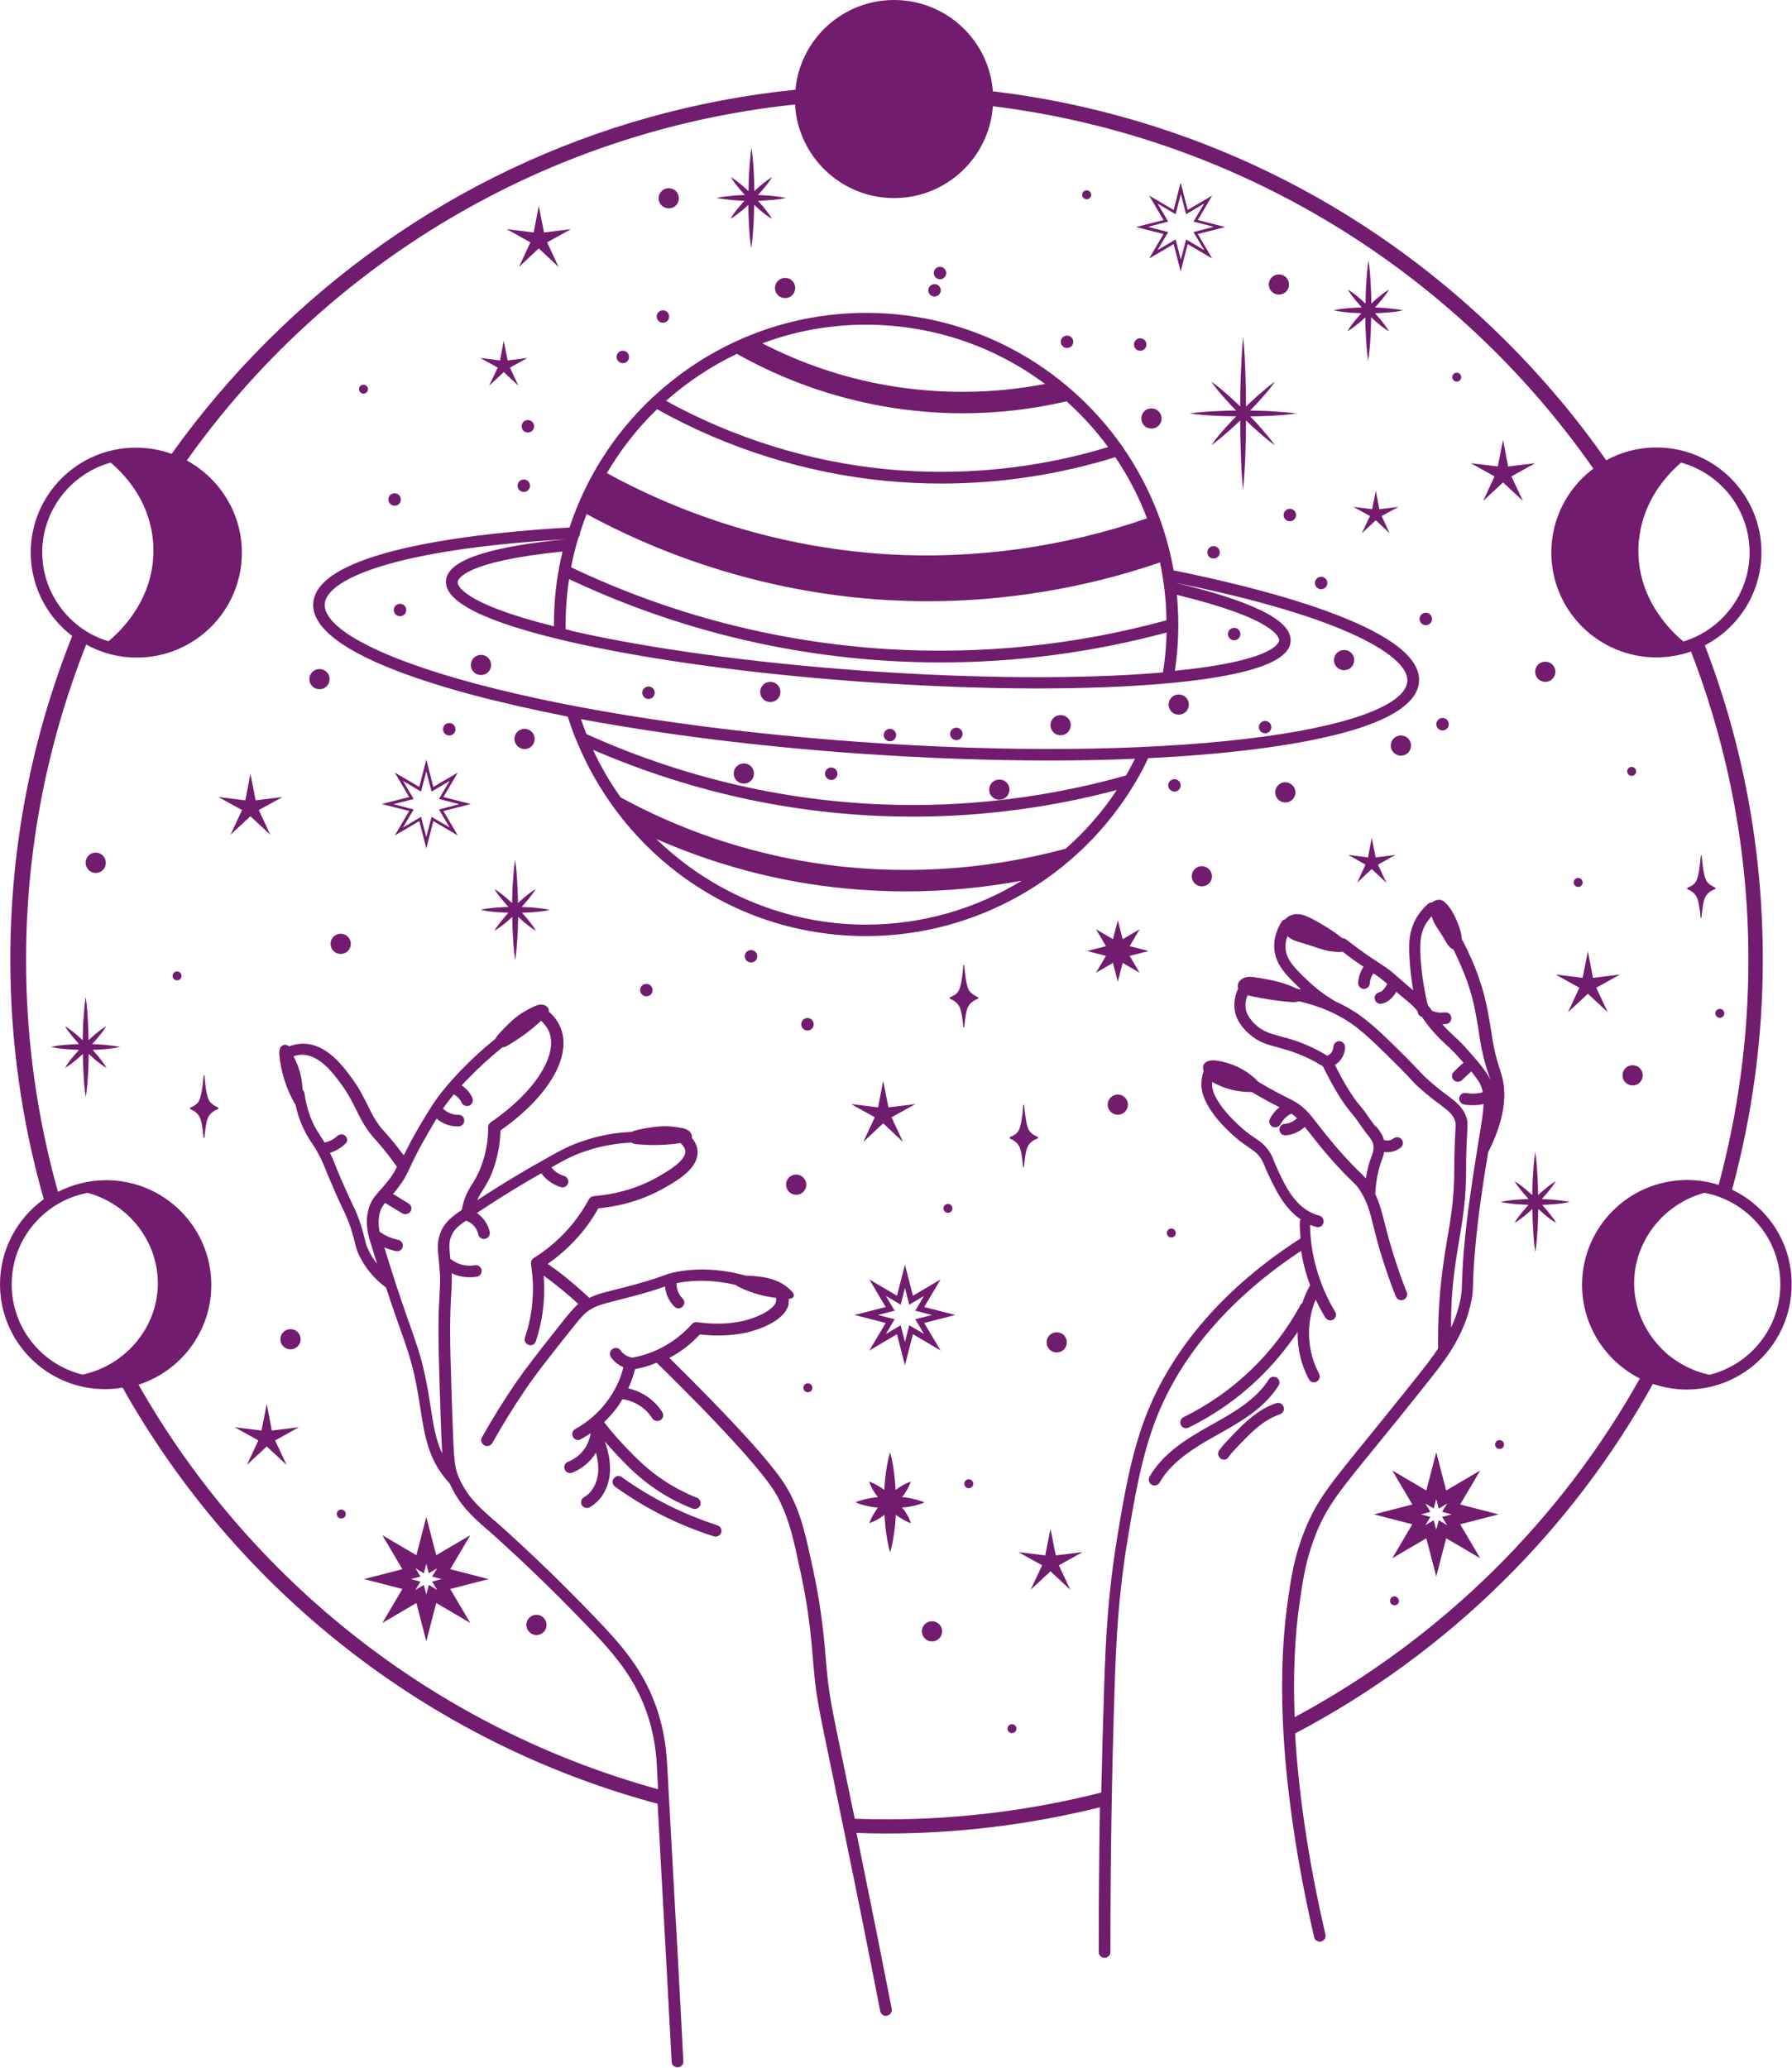 <svg width="286" height="330" viewBox="0 0 286 330" fill="none" xmlns="http://www.w3.org/2000/svg">
<path d="M195.573 63.694C196.132 64.314 196.691 64.934 197.281 65.523C196.225 65.523 195.169 65.554 194.114 65.616C192.685 65.678 191.288 65.771 189.859 65.988C191.288 66.174 192.685 66.298 194.114 66.359C195.169 66.421 196.225 66.421 197.281 66.453C196.691 67.041 196.132 67.661 195.573 68.281C194.766 69.18 193.989 70.079 193.306 71.071C194.3 70.358 195.2 69.583 196.101 68.808C196.722 68.25 197.312 67.692 197.933 67.103C197.933 68.777 197.964 70.451 198.026 72.124C198.088 74.17 198.182 76.216 198.399 78.231C198.585 76.185 198.709 74.139 198.772 72.124C198.834 70.451 198.865 68.777 198.865 67.103C199.455 67.692 200.076 68.25 200.697 68.808C201.597 69.614 202.498 70.389 203.492 71.071C202.777 70.079 202.001 69.18 201.225 68.281C200.666 67.661 200.107 67.041 199.517 66.453C200.573 66.453 201.628 66.421 202.684 66.359C204.113 66.298 205.51 66.205 206.939 65.988C205.51 65.802 204.113 65.709 202.684 65.616C201.628 65.554 200.573 65.554 199.517 65.523C200.107 64.934 200.666 64.314 201.225 63.694C202.032 62.795 202.808 61.896 203.492 60.904C202.498 61.617 201.597 62.392 200.697 63.167C200.076 63.725 199.486 64.283 198.865 64.872C198.865 63.198 198.834 61.524 198.772 59.851C198.709 57.805 198.616 55.759 198.399 53.745C198.213 55.79 198.119 57.836 198.026 59.851C197.964 61.524 197.933 63.198 197.933 64.872C197.343 64.283 196.722 63.725 196.101 63.167C195.2 62.361 194.3 61.586 193.306 60.904C193.989 61.896 194.766 62.795 195.573 63.694Z" fill="#721C70"/>
<path d="M83.254 144.745C83.533 144.435 83.813 144.125 84.092 143.784C84.589 143.195 85.086 142.575 85.49 141.894C84.806 142.296 84.185 142.792 83.595 143.288C83.285 143.567 82.943 143.846 82.664 144.125C82.664 143.164 82.633 142.172 82.57 141.212C82.508 139.879 82.415 138.546 82.198 137.213C82.011 138.546 81.918 139.879 81.825 141.212C81.763 142.172 81.763 143.164 81.732 144.125C81.421 143.846 81.111 143.567 80.8 143.288C80.21 142.792 79.589 142.296 78.906 141.894C79.31 142.575 79.807 143.195 80.304 143.784C80.583 144.094 80.862 144.435 81.142 144.745C80.583 144.776 80.024 144.776 79.434 144.838C78.502 144.9 77.602 144.993 76.67 145.21C77.602 145.396 78.502 145.52 79.434 145.582C79.993 145.613 80.552 145.644 81.142 145.675C80.862 145.985 80.583 146.295 80.304 146.636C79.807 147.225 79.31 147.844 78.906 148.557C79.589 148.154 80.21 147.659 80.832 147.163C81.142 146.884 81.453 146.605 81.763 146.326C81.763 147.287 81.794 148.278 81.856 149.239C81.918 150.572 82.011 151.905 82.229 153.238C82.415 151.905 82.539 150.572 82.602 149.239C82.664 148.278 82.664 147.287 82.695 146.326C83.005 146.605 83.316 146.884 83.626 147.163C84.216 147.659 84.837 148.154 85.552 148.557C85.148 147.875 84.651 147.256 84.154 146.636C83.875 146.326 83.595 145.985 83.316 145.675C83.875 145.644 84.434 145.644 85.024 145.582C85.955 145.52 86.856 145.427 87.787 145.21C86.856 145.024 85.955 144.931 85.024 144.838C84.371 144.807 83.813 144.776 83.254 144.745Z" fill="#721C70"/>
<path d="M78.068 61.555L80.397 59.386L82.726 61.555L81.39 58.673L84.185 57.123L81.018 57.526L80.397 54.396L79.807 57.526L76.639 57.123L79.434 58.673L78.068 61.555Z" fill="#721C70"/>
<path d="M219.546 136.841L218.925 133.711L218.335 136.841L215.168 136.438L217.931 137.988L216.596 140.871L218.925 138.701L221.254 140.871L219.919 137.988L222.714 136.438L219.546 136.841Z" fill="#721C70"/>
<path d="M220.136 81.268L219.577 78.293L218.987 81.268L215.975 80.896L218.646 82.353L217.341 85.111L219.577 83.035L221.782 85.111L220.509 82.353L223.179 80.896L220.136 81.268Z" fill="#721C70"/>
<path d="M181.879 148.309L179.177 149.89L178.401 146.884L177.624 149.89L174.923 148.309L176.506 151.006L173.494 151.781L176.506 152.556L174.923 155.252L177.624 153.671L178.401 156.678L179.177 153.671L181.879 155.252L180.295 152.556L183.307 151.781L180.295 151.006L181.879 148.309Z" fill="#721C70"/>
<path d="M73.068 123.297L69.156 125.59L68.038 121.22L66.92 125.59L63.007 123.297L65.305 127.202L60.926 128.318L65.305 129.434L63.007 133.339L66.92 131.045L68.038 135.416L69.156 131.045L73.068 133.339L70.77 129.434L75.149 128.318L70.77 127.202L73.068 123.297ZM73.286 128.349L70.056 129.186L71.764 132.068L68.876 130.364L68.038 133.587L67.199 130.364L64.311 132.068L66.019 129.186L62.79 128.349L66.019 127.512L64.311 124.629L67.199 126.334L68.038 123.111L68.876 126.334L71.764 124.629L70.056 127.512L73.286 128.349Z" fill="#721C70"/>
<path d="M187.313 91.031C186.04 83.871 183.245 77.239 179.27 71.474C179.208 71.35 179.146 71.257 179.084 71.195C170.078 58.363 155.142 49.932 138.249 49.932C125.113 49.932 113.158 55.047 104.246 63.353C104.152 63.415 104.059 63.508 103.966 63.601C98.035 69.211 93.501 76.278 90.893 84.181C78.223 84.894 50.648 87.467 49.996 96.238C49.53 102.623 63.566 107.737 75.397 110.899C80.055 112.139 85.148 113.285 90.613 114.37C91.017 115.641 91.452 116.881 91.948 118.09C91.98 118.152 92.011 118.214 92.042 118.276C95.427 126.551 101.047 133.928 108.22 139.352C116.915 145.923 127.287 149.394 138.249 149.394C155.887 149.394 172.19 139.972 181.102 125.032C181.133 125.001 181.133 124.97 181.164 124.939C181.91 123.669 182.624 122.367 183.245 121.003C188.959 120.724 194.331 120.29 199.237 119.701C211.41 118.245 226.036 115.176 226.471 108.791C227.123 99.989 199.641 93.511 187.313 91.031ZM89.185 90.814C89.185 90.845 89.185 90.845 89.185 90.876C88.657 93.728 88.409 96.672 88.409 99.71C88.409 99.803 88.409 99.896 88.409 99.958C73.286 96.176 73.006 93.232 73.037 92.891C73.068 92.55 73.751 89.636 89.775 88.025C89.557 88.955 89.371 89.885 89.185 90.814ZM90.272 100.423C90.272 100.175 90.272 99.958 90.272 99.71C90.272 97.23 90.458 94.813 90.831 92.426C106.823 99.958 123.809 104.328 141.354 105.444C144.273 105.63 147.192 105.723 150.111 105.723C162.284 105.723 174.364 104.111 186.195 100.95C186.133 103.088 185.947 105.227 185.605 107.303C185.419 107.334 185.201 107.334 185.015 107.365C172.376 108.419 155.639 108.295 137.938 107.056C120.238 105.785 103.656 103.522 91.296 100.702C90.924 100.578 90.613 100.485 90.272 100.423ZM188.058 99.679C188.058 98.098 187.965 96.517 187.841 94.937C203.895 98.842 204.175 101.879 204.144 102.22C204.113 102.561 203.43 105.475 187.499 107.056C187.872 104.669 188.058 102.189 188.058 99.679ZM138.218 51.823C148.9 51.823 158.806 55.325 166.787 61.276C158.402 62.888 149.925 62.95 141.541 61.493C134.616 60.285 127.939 58.022 121.666 54.798C126.852 52.846 132.411 51.823 138.218 51.823ZM117.598 56.472C117.63 56.472 117.63 56.503 117.661 56.503C124.927 60.594 132.784 63.384 140.951 64.841C145.174 65.585 149.397 65.957 153.62 65.957C159.148 65.957 164.675 65.337 170.141 64.066C170.172 64.066 170.172 64.035 170.203 64.035C172.656 66.236 174.892 68.684 176.848 71.35C165.483 74.821 153.279 76.03 141.478 74.883C129.212 73.705 117.102 69.924 106.295 63.973C109.68 60.967 113.468 58.456 117.598 56.472ZM104.867 65.306C116.015 71.567 128.591 75.503 141.292 76.743C144.242 77.022 147.192 77.177 150.173 77.177C159.582 77.177 169.054 75.751 177.997 72.961C180.046 75.999 181.754 79.253 183.059 82.725C169.799 87.312 155.546 89.296 141.603 88.459C126.014 87.498 110.58 83.035 96.855 75.503C99.091 71.722 101.761 68.312 104.867 65.306ZM93.625 82.043C108.22 89.978 124.617 94.72 141.168 95.743C143.435 95.866 145.702 95.959 147.969 95.959C160.545 95.959 173.246 93.852 185.139 89.76C185.76 92.736 186.133 95.835 186.164 98.997C171.538 102.995 156.508 104.514 141.447 103.584C123.964 102.468 107.04 98.098 91.141 90.535C91.452 88.924 91.855 87.312 92.321 85.762C92.476 85.576 92.601 85.328 92.57 85.08C92.57 85.049 92.57 85.018 92.57 85.018C92.911 83.996 93.253 83.004 93.625 82.043ZM138.218 147.566C125.486 147.566 113.531 142.42 104.742 133.897C112.506 137.306 120.642 139.724 129.088 141.057C134.212 141.862 139.429 142.265 144.615 142.265C150.794 142.265 156.974 141.677 163.06 140.561C155.732 145.055 147.161 147.566 138.218 147.566ZM170.078 135.447C156.943 139.011 143.031 139.786 129.678 137.678C118.903 135.974 108.624 132.471 99.06 127.264C97.383 124.908 95.892 122.367 94.65 119.67C111.015 126.737 128.188 130.332 145.702 130.332C145.95 130.332 146.167 130.332 146.416 130.332C157.129 130.27 167.812 128.845 178.245 126.086C175.916 129.589 173.184 132.719 170.078 135.447ZM179.705 123.762C168.805 126.83 157.626 128.411 146.416 128.473C128.219 128.566 110.487 124.753 93.594 117.16C93.284 116.385 93.004 115.579 92.725 114.773C105.954 117.222 121.108 119.143 136.976 120.259C147.565 121.003 157.874 121.375 167.563 121.375C172.252 121.375 176.786 121.282 181.133 121.096C180.668 122.026 180.202 122.925 179.705 123.762ZM224.608 108.729C224.328 112.604 214.764 116.044 198.989 117.904C182.313 119.887 160.328 120.073 137.069 118.4C113.81 116.726 92.073 113.44 75.863 109.101C60.523 105.01 51.548 100.237 51.828 96.362C52.107 92.612 62.355 87.684 90.272 86.072C84.651 86.599 80.179 87.374 77.012 88.335C73.224 89.481 71.298 90.907 71.174 92.705C70.925 96.083 77.54 99.338 90.831 102.406C103.283 105.258 119.959 107.551 137.752 108.822C147.472 109.504 156.912 109.876 165.545 109.876C172.718 109.876 179.363 109.628 185.139 109.163C198.741 108.016 205.759 105.754 205.976 102.375C206.1 100.547 204.392 98.842 200.728 97.168C197.654 95.743 193.244 94.348 187.623 93.015C215.323 98.594 224.887 104.948 224.608 108.729Z" fill="#721C70"/>
<path d="M103.159 157.019C102.6 157.019 102.165 157.453 102.165 158.011C102.165 158.569 102.6 159.003 103.159 159.003C103.718 159.003 104.152 158.569 104.152 158.011C104.152 157.453 103.687 157.019 103.159 157.019Z" fill="#721C70"/>
<path d="M128.871 162.474C128.312 162.474 127.877 162.908 127.877 163.466C127.877 164.024 128.312 164.458 128.871 164.458C129.43 164.458 129.864 164.024 129.864 163.466C129.864 162.908 129.43 162.474 128.871 162.474Z" fill="#721C70"/>
<path d="M181.972 55.976C182.531 55.976 182.965 55.542 182.965 54.984C182.965 54.427 182.531 53.993 181.972 53.993C181.413 53.993 180.978 54.427 180.978 54.984C180.978 55.542 181.413 55.976 181.972 55.976Z" fill="#721C70"/>
<path d="M204.858 82.198C204.858 82.756 205.293 83.19 205.852 83.19C206.411 83.19 206.845 82.756 206.845 82.198C206.845 81.64 206.411 81.206 205.852 81.206C205.293 81.206 204.858 81.671 204.858 82.198Z" fill="#721C70"/>
<path d="M85.241 68.033C85.241 67.475 84.806 67.041 84.247 67.041C83.688 67.041 83.254 67.475 83.254 68.033C83.254 68.591 83.688 69.025 84.247 69.025C84.806 69.025 85.241 68.591 85.241 68.033Z" fill="#721C70"/>
<path d="M105.798 51.513C106.347 51.513 106.792 51.069 106.792 50.521C106.792 49.974 106.347 49.529 105.798 49.529C105.249 49.529 104.805 49.974 104.805 50.521C104.805 51.069 105.249 51.513 105.798 51.513Z" fill="#721C70"/>
<path d="M63.845 98.346C64.394 98.346 64.839 97.902 64.839 97.354C64.839 96.806 64.394 96.362 63.845 96.362C63.297 96.362 62.852 96.806 62.852 97.354C62.852 97.902 63.297 98.346 63.845 98.346Z" fill="#721C70"/>
<path d="M72.695 116.385C72.695 115.827 72.261 115.393 71.702 115.393C71.143 115.393 70.708 115.827 70.708 116.385C70.708 116.943 71.143 117.377 71.702 117.377C72.261 117.377 72.695 116.943 72.695 116.385Z" fill="#721C70"/>
<path d="M103.5 109.566C102.941 109.566 102.507 110 102.507 110.558C102.507 111.116 102.941 111.55 103.5 111.55C104.059 111.55 104.494 111.116 104.494 110.558C104.494 110 104.059 109.566 103.5 109.566Z" fill="#721C70"/>
<path d="M132.659 124.474C133.208 124.474 133.653 124.03 133.653 123.483C133.653 122.935 133.208 122.491 132.659 122.491C132.11 122.491 131.666 122.935 131.666 123.483C131.666 124.03 132.11 124.474 132.659 124.474Z" fill="#721C70"/>
<path d="M142.037 118.307C142.586 118.307 143.031 117.863 143.031 117.315C143.031 116.767 142.586 116.323 142.037 116.323C141.489 116.323 141.044 116.767 141.044 117.315C141.044 117.863 141.489 118.307 142.037 118.307Z" fill="#721C70"/>
<path d="M152.627 118.121C153.175 118.121 153.62 117.677 153.62 117.129C153.62 116.581 153.175 116.137 152.627 116.137C152.078 116.137 151.633 116.581 151.633 117.129C151.633 117.677 152.078 118.121 152.627 118.121Z" fill="#721C70"/>
<path d="M187.437 126.334C187.986 126.334 188.431 125.89 188.431 125.342C188.431 124.795 187.986 124.351 187.437 124.351C186.888 124.351 186.443 124.795 186.443 125.342C186.443 125.89 186.888 126.334 187.437 126.334Z" fill="#721C70"/>
<path d="M201.908 117.036C202.457 117.036 202.902 116.592 202.902 116.044C202.902 115.496 202.457 115.052 201.908 115.052C201.359 115.052 200.914 115.496 200.914 116.044C200.914 116.592 201.359 117.036 201.908 117.036Z" fill="#721C70"/>
<path d="M230.228 114.587C229.669 114.587 229.235 115.021 229.235 115.579C229.235 116.137 229.669 116.571 230.228 116.571C230.787 116.571 231.222 116.137 231.222 115.579C231.222 115.021 230.787 114.587 230.228 114.587Z" fill="#721C70"/>
<path d="M227.558 97.788C226.999 97.788 226.564 98.222 226.564 98.78C226.564 99.338 226.999 99.772 227.558 99.772C228.117 99.772 228.552 99.338 228.552 98.78C228.552 98.222 228.086 97.788 227.558 97.788Z" fill="#721C70"/>
<path d="M192.685 88.149C192.685 88.707 193.12 89.141 193.679 89.141C194.238 89.141 194.673 88.707 194.673 88.149C194.673 87.591 194.238 87.157 193.679 87.157C193.12 87.157 192.685 87.591 192.685 88.149Z" fill="#721C70"/>
<path d="M62.976 80.71C63.535 80.71 63.97 80.276 63.97 79.718C63.97 79.16 63.535 78.726 62.976 78.726C62.417 78.726 61.982 79.16 61.982 79.718C61.982 80.276 62.448 80.71 62.976 80.71Z" fill="#721C70"/>
<path d="M50.989 106.777C50.089 106.777 49.375 107.489 49.375 108.388C49.375 109.287 50.089 110 50.989 110C51.89 110 52.604 109.287 52.604 108.388C52.604 107.489 51.89 106.777 50.989 106.777Z" fill="#721C70"/>
<path d="M76.763 104.514C75.863 104.514 75.149 105.227 75.149 106.126C75.149 107.025 75.863 107.737 76.763 107.737C77.664 107.737 78.378 107.025 78.378 106.126C78.378 105.227 77.664 104.514 76.763 104.514Z" fill="#721C70"/>
<path d="M83.719 119.546C84.62 119.546 85.334 118.833 85.334 117.935C85.334 117.036 84.62 116.323 83.719 116.323C82.819 116.323 82.105 117.036 82.105 117.935C82.105 118.802 82.819 119.546 83.719 119.546Z" fill="#721C70"/>
<path d="M118.716 121.84C117.816 121.84 117.102 122.553 117.102 123.452C117.102 124.351 117.816 125.063 118.716 125.063C119.617 125.063 120.331 124.351 120.331 123.452C120.331 122.553 119.617 121.84 118.716 121.84Z" fill="#721C70"/>
<path d="M122.94 108.822C122.039 108.822 121.325 109.535 121.325 110.434C121.325 111.333 122.039 112.046 122.94 112.046C123.84 112.046 124.554 111.333 124.554 110.434C124.554 109.535 123.84 108.822 122.94 108.822Z" fill="#721C70"/>
<path d="M169.271 114.122C168.37 114.122 167.656 114.835 167.656 115.734C167.656 116.633 168.37 117.346 169.271 117.346C170.172 117.346 170.886 116.633 170.886 115.734C170.917 114.835 170.172 114.122 169.271 114.122Z" fill="#721C70"/>
<path d="M159.489 124.412C158.589 124.412 157.875 125.125 157.875 126.024C157.875 126.923 158.589 127.636 159.489 127.636C160.39 127.636 161.104 126.923 161.104 126.024C161.135 125.125 160.39 124.412 159.489 124.412Z" fill="#721C70"/>
<path d="M205.137 124.846C204.237 124.846 203.523 125.559 203.523 126.458C203.523 127.357 204.237 128.07 205.137 128.07C206.038 128.07 206.752 127.357 206.752 126.458C206.752 125.59 206.007 124.846 205.137 124.846Z" fill="#721C70"/>
<path d="M214.516 103.739C213.615 103.739 212.901 104.452 212.901 105.351C212.901 106.25 213.615 106.963 214.516 106.963C215.416 106.963 216.13 106.25 216.13 105.351C216.161 104.452 215.416 103.739 214.516 103.739Z" fill="#721C70"/>
<path d="M223.583 117.377C222.682 117.377 221.968 118.09 221.968 118.988C221.968 119.887 222.682 120.6 223.583 120.6C224.484 120.6 225.198 119.887 225.198 118.988C225.198 118.09 224.484 117.377 223.583 117.377Z" fill="#721C70"/>
<path d="M188.12 110.837C187.22 110.837 186.506 111.55 186.506 112.449C186.506 113.347 187.22 114.06 188.12 114.06C189.021 114.06 189.735 113.347 189.735 112.449C189.766 111.581 189.021 110.837 188.12 110.837Z" fill="#721C70"/>
<path d="M196.971 102.189C197.519 102.189 197.964 101.745 197.964 101.198C197.964 100.65 197.519 100.206 196.971 100.206C196.422 100.206 195.977 100.65 195.977 101.198C195.977 101.745 196.422 102.189 196.971 102.189Z" fill="#721C70"/>
<path d="M210.851 94.038C211.4 94.038 211.845 93.594 211.845 93.046C211.845 92.498 211.4 92.054 210.851 92.054C210.302 92.054 209.858 92.498 209.858 93.046C209.858 93.594 210.302 94.038 210.851 94.038Z" fill="#721C70"/>
<path d="M82.602 77.518C82.602 78.076 83.036 78.509 83.595 78.509C84.154 78.509 84.589 78.076 84.589 77.518C84.589 76.96 84.154 76.526 83.595 76.526C83.036 76.526 82.602 76.991 82.602 77.518Z" fill="#721C70"/>
<path d="M119.865 151.626C119.306 151.626 118.872 152.06 118.872 152.618C118.872 153.176 119.306 153.609 119.865 153.609C120.424 153.609 120.859 153.176 120.859 152.618C120.859 152.06 120.424 151.626 119.865 151.626Z" fill="#721C70"/>
<path d="M191.816 138.236C190.915 138.236 190.201 138.949 190.201 139.848C190.201 140.747 190.915 141.46 191.816 141.46C192.716 141.46 193.43 140.747 193.43 139.848C193.43 138.98 192.685 138.236 191.816 138.236Z" fill="#721C70"/>
<path d="M123.685 45.965C123.685 46.864 124.399 47.577 125.3 47.577C126.2 47.577 126.914 46.864 126.914 45.965C126.914 45.066 126.2 44.353 125.3 44.353C124.43 44.353 123.685 45.066 123.685 45.965Z" fill="#721C70"/>
<path d="M182.158 66.793C182.158 67.692 182.872 68.405 183.773 68.405C184.673 68.405 185.388 67.692 185.388 66.793C185.388 65.895 184.673 65.182 183.773 65.182C182.872 65.151 182.158 65.895 182.158 66.793Z" fill="#721C70"/>
<path d="M150.018 44.57C150.577 44.57 151.012 44.136 151.012 43.578C151.012 43.021 150.577 42.587 150.018 42.587C149.459 42.587 149.024 43.021 149.024 43.578C149.024 44.136 149.49 44.57 150.018 44.57Z" fill="#721C70"/>
<path d="M149.148 47.329C149.697 47.329 150.142 46.885 150.142 46.337C150.142 45.789 149.697 45.345 149.148 45.345C148.6 45.345 148.155 45.789 148.155 46.337C148.155 46.885 148.6 47.329 149.148 47.329Z" fill="#721C70"/>
<path d="M99.401 57.96C99.96 57.96 100.395 57.526 100.395 56.968C100.395 56.41 99.96 55.976 99.401 55.976C98.842 55.976 98.408 56.41 98.408 56.968C98.408 57.526 98.873 57.96 99.401 57.96Z" fill="#721C70"/>
<path d="M170.296 55.542C170.855 55.542 171.289 55.108 171.289 54.551C171.289 53.993 170.855 53.559 170.296 53.559C169.737 53.559 169.302 53.993 169.302 54.551C169.302 55.108 169.768 55.542 170.296 55.542Z" fill="#721C70"/>
<path d="M154.645 158.042C154.21 157.329 153.993 155.283 153.9 154.105C153.9 153.95 153.775 153.95 153.744 154.105C153.651 155.314 153.434 157.484 152.937 158.228C152.595 158.755 152.005 159.003 151.633 159.157C151.571 159.188 151.571 159.374 151.633 159.405C152.068 159.591 152.72 159.932 153.092 160.614C153.465 161.265 153.651 162.877 153.744 163.9C153.744 164.055 153.869 164.055 153.9 163.9C153.993 162.908 154.148 161.296 154.521 160.645C154.924 159.901 155.639 159.56 156.073 159.405C156.135 159.374 156.135 159.188 156.073 159.157C155.67 158.941 155.018 158.631 154.645 158.042Z" fill="#721C70"/>
<path d="M204.051 221.147C204.33 220.713 204.206 220.124 203.771 219.876C203.336 219.597 202.746 219.721 202.498 220.155C200.417 223.44 196.784 225.486 193.275 227.439L193.213 227.47C189.269 229.67 185.574 231.995 183.462 235.683C183.214 236.117 183.369 236.706 183.804 236.954C183.959 237.047 184.114 237.078 184.27 237.078C184.58 237.078 184.922 236.892 185.077 236.613C186.94 233.328 190.418 231.158 194.114 229.081L194.176 229.05C197.871 226.974 201.722 224.835 204.051 221.147Z" fill="#721C70"/>
<path d="M204.858 224.525C204.703 224.029 204.175 223.781 203.678 223.936C200.635 224.959 198.399 227.284 196.411 229.36C195.79 230.011 195.138 230.693 194.579 231.468C194.269 231.902 194.393 232.46 194.797 232.77C194.952 232.894 195.138 232.956 195.325 232.956C195.604 232.956 195.915 232.832 196.07 232.553C196.536 231.871 197.157 231.251 197.716 230.662C199.548 228.74 201.628 226.602 204.237 225.734C204.765 225.548 205.044 225.021 204.858 224.525Z" fill="#721C70"/>
<path d="M114.493 243.432C109.028 241.665 103.904 239.093 99.246 235.745C98.842 235.435 98.252 235.528 97.942 235.962C97.631 236.365 97.724 236.954 98.159 237.264C102.972 240.735 108.282 243.401 113.934 245.199C114.027 245.23 114.12 245.23 114.214 245.23C114.617 245.23 114.959 244.982 115.114 244.579C115.238 244.114 114.99 243.587 114.493 243.432Z" fill="#721C70"/>
<path d="M276.436 189.873C279.634 178.064 281.342 165.759 281.342 153.145C281.342 135.726 278.175 118.771 272.088 102.995C277.46 100.206 281.125 94.596 281.125 88.149C281.125 78.912 273.61 71.412 264.356 71.412C261.468 71.412 258.735 72.156 256.344 73.457C251.655 66.731 246.314 60.378 240.383 54.458C217.993 32.111 189.393 18.287 158.464 14.568C157.843 6.416 151.012 0 142.689 0C134.46 0 127.691 6.292 126.945 14.319C95.085 17.574 65.584 31.552 42.636 54.458C37.015 60.068 31.923 66.081 27.389 72.434C25.588 71.784 23.663 71.443 21.675 71.443C12.421 71.443 4.906 78.943 4.906 88.18C4.906 93.604 7.515 98.439 11.521 101.507C5.062 117.687 1.646 135.137 1.646 153.145C1.646 166.317 3.509 179.18 6.987 191.392C2.764 194.429 0 199.389 0 204.968C0 214.204 7.515 221.705 16.769 221.705C17.731 221.705 18.663 221.612 19.564 221.457C37.512 253.381 67.82 277.898 104.96 287.878C105.115 290.73 105.27 293.798 105.457 297.146C105.954 305.917 106.544 316.858 107.196 329.07C107.227 329.566 107.63 329.938 108.127 329.938C108.158 329.938 108.158 329.938 108.189 329.938C108.717 329.907 109.09 329.473 109.059 328.946C108.438 316.703 107.817 305.793 107.32 296.991C107.009 291.35 106.73 286.391 106.512 282.206C106.388 280.13 106.233 276.627 104.68 272.288C102.32 265.655 98.346 261.595 92.849 255.954C85.769 248.67 79.186 242.905 79.124 242.843L78.813 242.595C76.515 240.58 74.528 238.845 73.223 235.776C72.54 234.196 72.447 233.142 72.199 226.23C71.919 217.985 71.764 213.429 71.888 209.214C71.95 207.695 71.981 206.734 72.043 206.021C72.106 204.968 72.137 204.379 72.075 203.201C72.975 203.635 74 203.852 74.993 203.852C75.366 203.852 75.739 203.821 76.111 203.759C76.608 203.666 76.95 203.201 76.857 202.674C76.763 202.178 76.298 201.837 75.77 201.93C74.497 202.147 73.13 201.837 72.106 201.062C72.043 201 71.95 200.969 71.888 200.938C71.888 200.876 71.888 200.814 71.857 200.752C71.702 199.141 71.609 198.242 72.043 197.219C72.478 196.227 73.192 195.607 74.372 194.801C74.403 194.832 74.466 194.863 74.497 194.863C75.397 195.173 76.142 196.041 76.329 197.002C76.422 197.436 76.795 197.746 77.229 197.746C77.291 197.746 77.353 197.746 77.416 197.715C77.912 197.622 78.254 197.126 78.161 196.63C77.912 195.39 77.136 194.305 76.111 193.593C80.894 190.4 84.62 188.261 86.079 187.425L86.39 187.239C87.135 188.292 88.284 189.098 89.526 189.47C89.62 189.501 89.682 189.501 89.775 189.501C90.178 189.501 90.551 189.222 90.675 188.819C90.8 188.323 90.52 187.797 90.023 187.673C89.247 187.456 88.502 186.96 88.005 186.309C90.272 185.007 91.545 184.356 93.408 183.736C94.837 183.24 96.358 182.868 97.818 182.651C98.78 182.496 99.774 182.403 100.768 182.341C101.264 182.682 101.855 182.62 102.165 182.651C104.308 182.837 106.481 182.744 108.624 182.434C109.059 182.868 109.338 183.271 109.369 183.674C109.525 185.255 106.419 187.022 104.929 187.859C101.948 189.563 98.501 190.586 94.743 190.896C94.433 190.927 94.153 191.113 93.998 191.392C93.222 192.818 92.321 194.181 91.296 195.421C89.557 197.529 87.508 199.327 85.179 200.783C85.117 200.814 85.055 200.876 84.993 200.938C84.993 200.938 84.962 200.969 84.962 201C84.93 201.031 84.93 201.031 84.9 201.062C84.868 201.093 84.868 201.124 84.837 201.186C84.837 201.186 84.837 201.217 84.806 201.217C84.775 201.279 84.744 201.372 84.744 201.434C84.744 201.465 84.744 201.465 84.744 201.496C84.744 201.558 84.744 201.651 84.744 201.713V201.744C85.055 203.728 85.148 205.773 84.962 207.788C84.806 209.71 84.403 211.631 83.781 213.46C83.626 213.956 83.875 214.483 84.372 214.638C84.465 214.669 84.558 214.7 84.651 214.7C85.055 214.7 85.396 214.452 85.52 214.049C86.173 212.065 86.607 210.02 86.763 207.943C86.887 206.486 86.887 205.03 86.763 203.573C87.322 203.976 87.881 204.41 88.409 204.813C89.744 205.866 91.048 206.951 92.29 208.098C91.669 208.625 90.862 209.524 88.688 212.313C85.552 216.281 83.999 218.264 82.26 220.775C80.366 223.564 78.565 226.447 76.919 229.391C76.67 229.825 76.826 230.414 77.291 230.662C77.447 230.755 77.602 230.786 77.757 230.786C78.099 230.786 78.409 230.6 78.565 230.321C80.179 227.439 81.949 224.556 83.813 221.829C85.49 219.349 87.042 217.396 90.147 213.46C92.88 209.989 93.284 209.648 93.843 209.245C95.116 208.377 96.048 208.16 98.314 207.571C99.246 207.323 100.426 207.044 101.886 206.641C104.246 205.99 105.395 205.587 106.14 205.309C106.233 206.517 106.761 207.664 107.63 208.532C107.817 208.718 108.065 208.811 108.283 208.811C108.531 208.811 108.748 208.718 108.935 208.532C109.307 208.16 109.307 207.571 108.935 207.23C108.283 206.579 107.941 205.68 107.972 204.782C108.034 204.782 108.096 204.751 108.189 204.751C111.077 204.193 114.152 204.317 117.381 205.061C117.536 205.185 117.723 205.278 117.878 205.371C119.741 206.3 121.791 206.889 123.871 207.137L123.84 207.819C123.778 207.943 123.685 208.16 123.499 208.377C122.256 209.834 119.275 210.702 118.251 210.888C117.288 211.074 116.294 211.198 115.301 211.229C113.934 211.29 112.599 211.198 111.264 211.012C110.953 210.95 110.643 211.074 110.425 211.321C108.997 212.933 107.289 214.235 105.364 215.196C103.935 215.909 102.445 216.405 100.861 216.684C100.799 216.653 100.737 216.622 100.674 216.622C100.022 216.467 99.432 216.064 99.06 215.537C98.78 215.103 98.19 215.01 97.755 215.289C97.321 215.568 97.228 216.157 97.507 216.591C98.004 217.303 98.687 217.861 99.495 218.202C98.998 220.186 98.097 222.077 96.855 223.688C95.52 225.486 93.781 226.974 91.824 228.059C91.359 228.307 91.203 228.864 91.452 229.329C91.607 229.639 91.948 229.825 92.259 229.825C92.414 229.825 92.57 229.794 92.694 229.701C93.222 229.391 93.75 229.081 94.278 228.74C94.153 229.484 93.905 230.197 93.532 230.848C92.88 231.964 91.855 232.832 90.644 233.297C90.178 233.483 89.93 234.01 90.116 234.505C90.272 234.877 90.613 235.094 90.986 235.094C91.11 235.094 91.203 235.063 91.328 235.032C92.911 234.413 94.246 233.266 95.116 231.84C95.427 233.049 95.551 234.103 95.457 235.094C95.302 236.768 94.433 238.256 93.222 238.938C92.787 239.186 92.601 239.744 92.849 240.208C93.035 240.518 93.346 240.673 93.656 240.673C93.812 240.673 93.967 240.642 94.122 240.549C95.892 239.558 97.072 237.605 97.321 235.28C97.476 233.731 97.228 232.057 96.544 230.073C97.165 230.786 97.787 231.499 98.439 232.181C100.147 233.979 102.072 235.993 105.053 237.946C106.761 239.062 108.624 240.023 110.549 240.766C110.674 240.797 110.767 240.828 110.891 240.828C111.264 240.828 111.605 240.611 111.76 240.239C111.947 239.775 111.698 239.217 111.233 239.031C109.431 238.318 107.693 237.419 106.078 236.365C103.283 234.536 101.42 232.584 99.774 230.879C98.594 229.639 97.476 228.338 96.42 226.974C97.134 226.292 97.755 225.579 98.346 224.804C98.718 224.339 99.029 223.812 99.339 223.316C101.264 223.564 103.066 224.711 104.09 226.354C104.277 226.633 104.556 226.788 104.898 226.788C105.053 226.788 105.239 226.757 105.395 226.664C105.829 226.385 105.985 225.827 105.705 225.393C104.525 223.471 102.507 222.077 100.271 221.581C100.737 220.589 101.078 219.566 101.358 218.512C102.538 218.295 103.687 217.954 104.805 217.489C107.071 219.69 109.338 221.984 111.574 224.246C122.381 235.373 123.747 238.101 124.461 239.589C126.014 242.781 126.635 245.571 127.815 251.119C129.119 257.163 129.492 261.75 129.771 265.128C129.802 265.624 129.865 266.089 129.896 266.554C130.268 270.738 130.641 272.505 132.659 282.206C133.249 285.089 133.995 288.684 134.926 293.24C136.789 302.26 138.653 311.589 140.485 320.981C140.578 321.414 140.95 321.724 141.385 321.724C141.447 321.724 141.509 321.724 141.572 321.693C142.068 321.6 142.41 321.105 142.317 320.609C140.485 311.217 138.59 301.857 136.758 292.837C136.727 292.744 136.727 292.62 136.696 292.527C138.249 292.589 139.833 292.62 141.416 292.62C152.968 292.62 164.427 291.195 175.544 288.436C175.42 296.061 175.357 303.779 175.357 311.527C175.357 312.054 175.761 312.457 176.289 312.457C176.817 312.457 177.221 312.054 177.221 311.527C177.221 297.084 177.438 282.733 177.904 268.941C178.152 261.471 178.494 254.528 180.015 245.385C181.071 239.093 182.158 232.584 184.425 226.664C188.369 216.343 196.412 207.044 207.653 199.637C207.839 200.752 208.056 201.837 208.367 202.922C208.584 203.666 208.802 204.379 209.081 205.123C208.584 206.021 208.15 206.982 207.839 207.974C207.715 208.067 207.591 208.16 207.529 208.315C205.417 212.189 202.746 215.692 199.548 218.729C196.412 221.736 192.809 224.246 188.897 226.168C188.431 226.385 188.245 226.943 188.462 227.408C188.617 227.749 188.959 227.935 189.3 227.935C189.425 227.935 189.58 227.904 189.704 227.842C193.803 225.827 197.529 223.223 200.821 220.062C203.181 217.799 205.262 215.289 207.094 212.592C207.063 215.196 207.653 217.83 208.895 220.124C209.05 220.434 209.392 220.62 209.702 220.62C209.858 220.62 210.013 220.589 210.137 220.496C210.603 220.248 210.758 219.69 210.51 219.225C208.584 215.63 208.398 211.167 209.982 207.416C210.448 208.408 210.944 209.338 211.503 210.268C211.69 210.547 212 210.733 212.311 210.733C212.466 210.733 212.652 210.702 212.777 210.609C213.211 210.33 213.367 209.772 213.087 209.338C211.783 207.199 210.789 204.875 210.106 202.457C209.454 200.194 209.112 197.839 209.081 195.483C209.423 195.607 209.764 195.731 210.106 195.824C210.199 195.855 210.261 195.855 210.323 195.855C210.727 195.855 211.131 195.576 211.224 195.142C211.348 194.646 211.038 194.15 210.541 193.995C210.044 193.872 209.547 193.686 209.081 193.438C206.411 192.043 204.982 189.005 203.864 186.557C203.554 185.906 203.398 185.503 203.274 185.162C203.057 184.635 202.933 184.294 202.529 183.705C201.784 182.62 201.069 182.156 200.262 181.598C199.703 181.226 199.051 180.792 198.182 180.017C196.225 178.281 194.797 176.607 193.989 175.027C193.741 174.562 193.492 173.973 193.461 173.198C193.461 173.012 193.461 172.826 193.461 172.671C193.524 172.702 193.586 172.764 193.679 172.795C195.418 173.756 197.374 174.252 199.362 174.283C199.517 174.283 199.641 174.283 199.796 174.283C200.293 174.593 200.79 174.872 201.287 175.151C202.529 175.864 203.492 176.36 204.206 176.7C203.585 177.196 203.057 177.816 202.684 178.56C202.436 179.025 202.622 179.583 203.088 179.831C203.212 179.893 203.367 179.924 203.523 179.924C203.864 179.924 204.175 179.738 204.361 179.428C204.734 178.715 205.355 178.095 206.1 177.723C206.411 177.94 206.721 178.188 207.001 178.467C206.473 178.963 205.79 179.304 205.044 179.366C204.516 179.397 204.144 179.862 204.206 180.358C204.237 180.854 204.641 181.195 205.137 181.195C205.169 181.195 205.2 181.195 205.231 181.195C206.349 181.102 207.404 180.606 208.243 179.862C208.429 180.11 208.646 180.358 208.864 180.637C209.795 181.815 210.944 183.302 212.745 185.348C214.236 186.991 215.106 187.859 215.696 188.416C216.41 189.098 216.658 189.346 217.186 190.214C218.273 191.981 218.615 193.345 219.174 195.607C219.36 196.32 219.546 197.126 219.795 198.025C220.602 201 221.596 203.976 222.776 206.92C222.931 207.292 223.273 207.509 223.645 207.509C223.769 207.509 223.863 207.478 223.987 207.447C224.453 207.261 224.701 206.734 224.515 206.238C223.366 203.356 222.403 200.411 221.596 197.529C221.347 196.63 221.161 195.855 220.975 195.142C220.509 193.345 220.167 191.981 219.484 190.555C219.608 188.416 219.981 186.588 220.54 185.1L220.571 185.038C220.664 184.79 220.819 184.356 220.912 183.86C221.068 183.891 221.223 183.891 221.378 183.891C222.155 183.891 222.931 183.643 223.552 183.147C223.956 182.837 224.018 182.249 223.707 181.846C223.397 181.443 222.807 181.381 222.403 181.691C221.999 182.032 221.378 182.094 220.881 181.939C220.633 181.04 220.136 180.42 219.639 179.769H219.515C219.174 179.335 218.832 178.87 218.49 178.374C218.056 177.754 217.621 177.103 217.093 176.514C215.851 175.058 214.484 172.857 213.056 169.944C213.367 169.758 213.646 169.541 213.863 169.262C214.36 168.673 214.671 167.898 214.671 167.123C214.671 166.596 214.267 166.193 213.77 166.162C213.242 166.162 212.839 166.565 212.808 167.061C212.808 167.402 212.652 167.774 212.435 168.053C212.28 168.239 212.062 168.394 211.845 168.487C210.448 167.65 209.019 166.937 207.56 166.379C206.286 165.914 205.262 165.635 204.33 165.387C202.746 164.953 201.691 164.675 200.511 163.652C199.237 162.536 198.927 161.513 198.865 161.234C198.647 160.273 198.865 159.405 199.113 158.848C199.206 158.879 199.268 158.879 199.362 158.91C201.597 159.405 203.864 159.746 206.131 159.932C206.442 159.963 206.907 159.932 207.311 159.808C210.758 160.583 213.77 161.916 216.255 163.776C218.273 165.294 220.509 167.526 223.335 170.347C224.453 171.493 224.98 172.02 225.322 172.423C225.726 172.857 225.974 173.136 226.657 173.725C227.868 174.81 228.893 175.585 229.732 176.205C231.284 177.382 231.936 177.909 232.247 178.994C232.309 179.242 232.34 179.242 232.278 180.451C232.247 180.916 232.216 181.567 232.185 182.434C232.123 184.511 232.092 185.782 232.092 186.805C232.092 187.425 232.092 187.921 232.061 188.509C231.967 191.95 231.44 195.08 230.912 198.118C230.756 199.11 230.57 200.101 230.446 201.062C229.763 205.618 229.452 210.361 229.514 215.227C228.552 216.684 227.465 218.047 226.378 219.442C222.962 223.75 220.26 227.036 218.118 229.701C212.155 237.016 210.137 239.496 208.243 244.207C206.566 248.391 206.069 251.707 205.572 255.21C202.902 273.404 206.38 294.604 209.733 309.172C209.826 309.605 210.23 309.884 210.634 309.884C210.696 309.884 210.789 309.884 210.851 309.853C211.348 309.729 211.659 309.234 211.534 308.738C209.454 299.78 207.373 288.343 206.69 276.658C231.284 263.702 250.879 244.145 263.797 220.868C265.474 221.426 267.306 221.767 269.169 221.767C278.423 221.767 285.938 214.266 285.938 205.03C286 198.335 282.087 192.57 276.436 189.873ZM272.833 219.411C270.38 218.884 268.144 217.768 266.281 216.25C265.66 215.723 265.07 215.165 264.542 214.545C262.337 212.034 260.971 208.842 260.816 205.401C260.536 198.49 265.256 192.198 272.026 190.369C272.616 190.493 273.206 190.617 273.765 190.803C274.51 191.051 275.225 191.33 275.939 191.702C280.814 194.15 284.137 199.172 284.137 204.968C284.137 211.941 279.324 217.799 272.833 219.411ZM279.23 88.149C279.23 93.821 276.032 98.749 271.374 101.259C270.66 101.631 269.945 101.941 269.169 102.22C269.014 102.282 268.828 102.344 268.672 102.375C266.809 100.857 261.157 95.556 261.499 87.219C261.499 86.94 261.53 86.63 261.561 86.351C261.685 85.049 261.934 83.841 262.275 82.756C263.704 78.168 266.747 75.162 268.3 73.829C274.603 75.565 279.23 81.33 279.23 88.149ZM17.669 73.829C18.88 74.852 20.93 76.836 22.483 79.78C22.917 80.617 23.321 81.516 23.631 82.508C24.097 83.933 24.408 85.483 24.47 87.188C24.811 95.525 19.16 100.826 17.297 102.344C16.241 102.034 15.216 101.569 14.253 101.043C13.539 100.64 12.856 100.175 12.235 99.648C8.881 96.92 6.739 92.767 6.739 88.118C6.77 81.33 11.396 75.565 17.669 73.829ZM1.863 204.968C1.863 200.225 4.099 196.01 7.577 193.283C8.229 192.787 8.881 192.322 9.595 191.95C10.931 191.206 12.421 190.679 13.974 190.369C20.744 192.198 25.464 198.49 25.184 205.401C24.998 209.772 22.824 213.77 19.47 216.405C18.849 216.901 18.228 217.334 17.545 217.706C16.21 218.481 14.719 219.039 13.167 219.38C6.676 217.799 1.863 211.941 1.863 204.968ZM70.367 196.568C69.714 198.056 69.839 199.296 70.025 201.031C70.087 201.682 70.149 202.395 70.211 203.263C70.273 204.41 70.242 204.906 70.18 205.99C70.149 206.703 70.087 207.664 70.025 209.214C69.901 213.491 70.056 218.078 70.335 226.354C70.429 228.864 70.491 230.662 70.584 231.995C69.528 229.763 69.156 227.346 68.721 224.494C68.472 222.913 68.224 221.302 67.82 219.473C67.137 216.25 66.299 213.956 65.181 210.795C63.628 206.393 62.79 203.79 61.33 199.079C61.92 199.327 62.572 199.544 63.193 199.667C63.255 199.667 63.318 199.698 63.38 199.698C63.814 199.698 64.218 199.389 64.28 198.955C64.373 198.459 64.032 197.963 63.535 197.87C62.479 197.653 61.454 197.219 60.585 196.568C60.398 195.638 60.336 194.646 60.616 193.562C60.802 192.88 61.051 192.477 61.454 191.981L64.218 193.655C64.373 193.748 64.529 193.779 64.715 193.779C65.025 193.779 65.336 193.624 65.522 193.345C65.802 192.911 65.647 192.322 65.212 192.074L62.727 190.555C62.945 190.307 63.162 190.028 63.411 189.718C64.498 188.292 64.87 187.549 65.46 186.278C65.988 185.131 66.702 183.581 68.41 180.668C68.907 179.831 69.311 179.118 69.683 178.529C70.584 179.304 71.764 179.769 72.975 179.769C73.068 179.769 73.13 179.769 73.223 179.769C73.751 179.738 74.124 179.304 74.093 178.777C74.062 178.25 73.627 177.878 73.13 177.909C72.23 177.94 71.329 177.568 70.708 176.917C71.019 176.453 71.205 176.205 71.329 176.05C71.702 175.554 72.075 175.089 72.416 174.655C72.944 174.934 73.41 175.399 73.658 175.957C73.814 176.298 74.155 176.514 74.528 176.514C74.652 176.514 74.776 176.484 74.9 176.453C75.366 176.236 75.584 175.709 75.397 175.244C75.056 174.407 74.434 173.725 73.689 173.229C74.124 172.733 74.528 172.33 74.9 171.958C76.546 170.254 78.316 168.673 80.179 167.154C80.738 167.123 81.204 166.751 81.453 166.596C83.223 165.542 84.868 164.303 86.359 162.908C86.98 163.497 87.446 164.148 87.694 164.83C89.029 168.58 85.179 174.438 78.316 179.118C78.068 179.304 77.912 179.583 77.912 179.893C77.912 181.474 77.726 182.992 77.323 184.48C77.105 185.224 76.795 186.371 76.08 187.735C75.832 188.199 75.615 188.571 75.397 188.912C75.056 189.439 74.745 189.966 74.372 190.772C74.062 191.516 73.844 192.291 73.689 193.097C72.261 194.088 71.05 194.956 70.367 196.568ZM55.151 181.319C54.809 180.947 54.219 180.916 53.846 181.288C53.287 181.815 52.573 182.187 51.797 182.341C51.517 181.877 51.3 181.536 51.083 181.195C50.741 180.699 50.492 180.296 50.151 179.645C49.375 178.095 48.847 176.36 48.598 174.5C48.567 174.252 48.443 174.066 48.288 173.911C48.257 172.671 48.008 171.462 47.605 170.285C47.387 169.696 47.108 169.138 46.859 168.58C47.294 168.425 47.76 168.332 48.195 168.332C48.195 168.332 48.195 168.332 48.226 168.332C51.051 168.332 53.318 171.462 54.529 173.136C55.616 174.624 56.237 175.895 56.858 177.134C57.604 178.653 58.318 180.079 59.715 181.66L59.809 181.753C60.057 182.032 60.585 182.62 61.237 183.426C61.982 184.325 62.696 185.286 63.349 186.216C62.976 186.991 62.634 187.58 61.889 188.509C61.423 189.098 61.02 189.563 60.647 189.966C59.809 190.927 59.187 191.609 58.815 193.004C58.194 195.266 58.784 197.219 59.249 198.676C59.591 199.76 59.902 200.752 60.181 201.682C59.591 200.969 59.125 200.194 58.753 199.389C58.442 198.738 58.38 198.397 58.225 197.808C58.1 197.281 57.945 196.599 57.573 195.421C57.107 193.995 56.796 193.345 56.268 192.229C55.865 191.361 55.306 190.183 54.405 188.106C53.971 187.115 53.691 186.402 53.474 185.844C53.163 185.069 52.946 184.542 52.666 183.984C53.567 183.705 54.374 183.24 55.057 182.589C55.492 182.279 55.523 181.691 55.151 181.319ZM232.34 201.31C232.495 200.349 232.651 199.389 232.806 198.397C233.334 195.297 233.862 192.105 233.955 188.54C233.986 187.952 233.986 187.425 233.986 186.805C233.986 185.782 233.986 184.542 234.079 182.496C234.11 181.629 234.141 181.009 234.172 180.544C234.234 179.304 234.234 179.025 234.079 178.467C233.551 176.762 232.495 175.957 230.912 174.748C230.104 174.159 229.142 173.415 227.962 172.361C227.34 171.803 227.154 171.586 226.75 171.183C226.378 170.78 225.85 170.223 224.701 169.045C221.813 166.162 219.546 163.9 217.403 162.319C216.13 161.358 214.733 160.552 213.242 159.87C213.242 159.87 213.242 159.87 213.211 159.87C211.628 158.941 210.137 157.856 208.833 156.616C206.783 154.663 205.293 153.269 205.169 151.316C205.137 150.665 205.231 150.045 205.479 149.394C205.541 149.456 205.634 149.549 205.727 149.611C206.286 150.045 206.628 150.138 208.181 150.603C210.199 151.223 210.541 151.44 212.062 151.781C212.839 151.874 213.677 151.998 214.267 151.874C215.54 152.866 216.658 153.671 217.621 154.291C217.124 155.035 216.813 155.934 216.751 156.833C216.72 157.36 217.124 157.794 217.621 157.825C217.652 157.825 217.652 157.825 217.683 157.825C218.18 157.825 218.583 157.453 218.615 156.957C218.646 156.368 218.863 155.81 219.174 155.345C219.267 155.407 219.329 155.469 219.422 155.5L219.795 155.748C220.105 155.965 220.54 156.275 221.409 157.019C221.285 157.236 221.161 157.453 221.006 157.67C220.819 157.918 220.633 158.104 220.509 158.197C220.385 158.29 220.229 158.352 220.074 158.383C219.577 158.507 219.267 159.034 219.422 159.529C219.546 159.932 219.919 160.211 220.322 160.211C220.416 160.211 220.478 160.211 220.571 160.18C220.944 160.087 221.254 159.932 221.565 159.746C221.875 159.529 222.186 159.219 222.527 158.786C222.651 158.631 222.745 158.445 222.838 158.29C223.521 158.879 223.987 159.25 224.328 159.529C224.949 160.056 225.198 160.242 225.726 160.8C225.912 160.986 226.067 161.172 226.192 161.327C226.223 161.42 226.254 161.544 226.285 161.637C226.378 161.978 226.626 162.226 226.968 162.288C226.999 162.319 227.03 162.381 227.061 162.443C227.123 162.598 227.216 162.753 227.34 162.877C227.651 163.311 228.055 163.869 228.769 164.675C229.638 165.666 230.228 166.193 230.787 166.72C231.315 167.185 231.843 167.681 232.651 168.58C232.93 168.89 233.241 169.231 233.582 169.603C233.023 170.068 232.495 170.564 231.998 171.09C231.626 171.462 231.657 172.051 232.03 172.392C232.216 172.578 232.433 172.64 232.682 172.64C232.93 172.64 233.178 172.547 233.365 172.361C233.831 171.896 234.327 171.431 234.824 170.997C235.29 171.586 235.694 172.144 236.004 172.609C236.346 173.167 236.532 173.725 236.656 174.314C235.787 174.562 234.855 174.593 233.986 174.438C233.489 174.345 232.992 174.686 232.899 175.182C232.806 175.678 233.147 176.174 233.644 176.267C234.11 176.36 234.607 176.391 235.073 176.391C235.632 176.391 236.222 176.329 236.781 176.205C236.719 177.568 236.439 179.304 236.035 181.753C235.911 182.527 235.756 183.364 235.632 184.263C235.011 188.199 234.141 193.624 233.644 199.389C233.427 201.992 233.365 203.511 233.334 204.596C233.303 205.959 233.272 206.61 232.961 207.943C232.62 209.4 232.154 210.702 231.595 211.879C231.533 208.253 231.843 204.72 232.34 201.31ZM228.489 146.233C228.924 147.689 229.607 148.278 230.725 150.231C230.974 150.665 231.222 151.099 231.657 151.378C231.75 151.44 231.843 151.471 231.967 151.533C232.806 153.238 233.52 154.911 234.11 156.492C234.234 156.864 234.452 157.453 234.638 158.104C235.135 159.746 235.383 161.017 235.507 161.73C235.849 163.497 236.004 164.458 236.097 165.263C236.191 165.976 236.315 166.627 236.501 167.557C236.874 169.293 237.246 170.471 237.526 171.307C237.65 171.648 237.743 171.958 237.836 172.268C237.836 172.299 237.836 172.33 237.868 172.361C237.743 172.144 237.65 171.896 237.495 171.648C236.656 170.254 235.104 168.549 233.986 167.278C233.147 166.317 232.557 165.821 231.998 165.294C231.471 164.799 230.943 164.334 230.197 163.466C230.415 163.466 230.632 163.466 230.818 163.435C231.315 163.373 231.688 162.908 231.626 162.381C231.564 161.854 231.098 161.513 230.57 161.575C230.228 161.606 229.887 161.637 229.545 161.575C229.204 161.544 228.893 161.451 228.552 161.327C228.365 161.048 228.148 160.738 227.868 160.397C227.185 157.515 226.782 154.694 226.688 152.029C226.626 150.262 226.75 148.991 227.434 147.658C227.744 147.163 228.086 146.667 228.489 146.233ZM206.628 274.055C206.38 267.763 206.566 261.44 207.466 255.427C207.963 252.017 208.429 248.825 210.013 244.827C211.783 240.394 213.77 237.977 219.608 230.817C221.782 228.152 224.484 224.835 227.899 220.527C229.048 219.07 230.228 217.613 231.284 215.971L231.315 215.94C232.713 213.77 233.955 211.352 234.669 208.346C235.042 206.827 235.073 206.052 235.104 204.627C235.135 203.542 235.197 202.085 235.414 199.513C235.911 193.841 236.75 188.447 237.402 184.542C237.433 184.325 237.464 184.139 237.495 183.922C239.886 179.211 240.631 175.089 239.7 171.741C239.607 171.431 239.513 171.09 239.389 170.688C239.11 169.82 238.768 168.766 238.426 167.123C238.24 166.255 238.147 165.666 238.054 164.954C237.93 164.148 237.774 163.125 237.433 161.327C237.215 160.242 236.967 159.034 236.501 157.515C236.284 156.833 236.066 156.213 235.942 155.81C235.321 154.043 234.483 152.153 233.52 150.262C233.458 150.169 233.396 150.076 233.334 150.014C233.303 149.797 233.272 149.58 233.241 149.301C233.178 148.929 232.899 147.504 231.812 145.551C231.812 145.551 230.85 143.846 229.949 143.629C229.825 143.598 229.669 143.598 229.669 143.598C229.266 143.598 228.862 143.753 228.614 144.001C228.396 144.001 228.148 144.063 227.962 144.218C227.092 144.962 226.378 145.861 225.881 146.822C224.887 148.712 224.856 150.479 224.918 152.122C224.98 154.043 225.198 155.996 225.539 158.042C225.011 157.608 224.328 157.019 223.086 155.934C221.906 154.88 221.285 154.446 220.881 154.198L220.509 153.95C220.136 153.702 219.826 153.485 219.639 153.361C219.608 153.331 219.546 153.3 219.515 153.3L219.484 153.269C218.304 152.525 216.751 151.409 214.826 149.921C214.64 149.797 214.453 149.735 214.236 149.735C212.777 148.557 211.131 147.566 209.516 146.698C208.74 146.295 207.901 145.892 207.001 145.892C206.317 145.892 205.572 146.171 205.137 146.698C204.889 146.76 204.672 146.884 204.547 147.101C203.678 148.495 203.274 149.921 203.367 151.347C203.554 154.043 205.448 155.81 207.622 157.887C207.653 157.918 207.653 157.918 207.684 157.918C207.435 157.856 207.156 157.825 206.907 157.763C206.224 157.391 205.386 157.112 204.796 156.926C203.461 156.492 202.032 156.244 200.635 156.027C199.983 155.903 199.268 155.81 198.647 156.027C197.995 156.244 197.436 156.864 197.56 157.515C197.56 157.608 197.592 157.67 197.623 157.732C197.033 158.972 196.846 160.335 197.126 161.606C197.281 162.288 197.778 163.621 199.362 165.015C200.883 166.348 202.281 166.72 203.926 167.154C204.796 167.402 205.79 167.65 206.97 168.115C208.398 168.642 209.764 169.324 211.1 170.161C211.131 170.192 211.131 170.192 211.162 170.223C212.777 173.539 214.329 176.081 215.758 177.723C216.223 178.25 216.627 178.839 217.031 179.428C217.372 179.924 217.745 180.451 218.118 180.916L218.211 181.04C218.708 181.66 219.049 182.094 219.174 182.682C219.329 183.426 219.049 184.077 218.925 184.48L218.894 184.542C218.49 185.596 218.18 186.774 217.993 188.076C217.714 187.766 217.435 187.487 217.062 187.115C216.472 186.557 215.665 185.751 214.205 184.139C212.435 182.156 211.317 180.699 210.417 179.552C208.957 177.661 208.056 176.514 206.131 175.523C206.007 175.461 205.883 175.399 205.696 175.306C205.013 174.965 203.895 174.407 202.343 173.539C201.815 173.229 201.287 172.919 200.759 172.609C200.666 172.485 200.573 172.392 200.479 172.299C198.772 170.657 196.536 169.603 194.176 169.262C193.43 169.169 192.406 169.2 192.064 170.006C191.94 170.285 192.002 170.626 192.095 170.966C191.816 171.741 191.691 172.547 191.754 173.353C191.816 174.469 192.188 175.306 192.499 175.926C193.865 178.622 196.318 180.761 197.126 181.474C198.088 182.311 198.834 182.806 199.424 183.209C200.169 183.705 200.635 184.015 201.194 184.821C201.473 185.255 201.566 185.441 201.753 185.906C201.877 186.247 202.063 186.681 202.405 187.394C203.554 189.842 204.951 192.818 207.591 194.615C207.497 194.77 207.435 194.956 207.435 195.142C207.435 195.979 207.497 196.816 207.56 197.653C195.573 205.34 187.033 215.165 182.841 226.075C180.512 232.15 179.394 238.752 178.339 245.168C176.817 254.404 176.475 261.409 176.227 268.972C176.041 274.613 175.885 280.316 175.761 286.081C164.644 288.901 153.154 290.358 141.603 290.358C139.864 290.358 138.125 290.327 136.417 290.265C135.734 286.917 135.144 284.159 134.678 281.865C132.69 272.257 132.318 270.521 131.945 266.43C131.914 265.996 131.852 265.5 131.821 265.035C131.541 261.626 131.138 256.946 129.833 250.778C128.591 245.075 128.001 242.223 126.324 238.814C125.269 236.644 123.281 233.452 113.096 223.006C111.015 220.868 108.904 218.76 106.823 216.715C108.655 215.754 110.301 214.483 111.698 212.964C112.972 213.119 114.276 213.181 115.58 213.119C116.667 213.088 117.754 212.933 118.778 212.747C118.965 212.716 123.188 211.879 125.113 209.617C125.61 209.028 125.828 208.377 125.828 208.315C125.859 208.253 125.859 208.16 125.859 208.098L125.89 207.292C126.014 207.292 126.169 207.261 126.293 207.23C126.48 207.168 126.666 207.013 126.697 206.796C126.728 206.548 126.573 206.3 126.387 206.114C124.896 204.503 122.94 203.914 120.828 203.697C120.238 203.635 119.617 203.604 118.996 203.573C118.965 203.542 118.934 203.542 118.872 203.542C115.052 202.519 111.388 202.333 108.003 202.984C106.978 203.17 106.512 203.356 105.798 203.604C105.053 203.883 103.997 204.255 101.575 204.937C100.116 205.34 98.967 205.618 98.035 205.866C96.265 206.3 95.178 206.579 94.06 207.137C92.663 205.835 91.234 204.596 89.744 203.418C88.999 202.829 88.222 202.271 87.415 201.713C89.464 200.287 91.265 198.614 92.849 196.723C93.843 195.514 94.743 194.212 95.489 192.849C99.339 192.477 102.848 191.392 105.954 189.625C108.065 188.447 111.574 186.433 111.326 183.643C111.264 182.93 110.953 182.249 110.425 181.629C110.487 181.257 110.301 180.792 110.021 180.544C109.618 180.203 109.09 180.048 108.593 179.986C106.45 179.614 105.332 179.707 103.531 179.986C102.32 180.172 101.389 180.358 100.83 180.637C99.774 180.699 98.687 180.792 97.662 180.947C96.11 181.195 94.495 181.598 92.973 182.125C90.582 182.93 89.061 183.798 85.769 185.689L85.303 185.937C83.906 186.743 80.552 188.664 76.174 191.547C76.453 190.865 76.733 190.431 77.043 189.966C77.26 189.625 77.509 189.222 77.819 188.664C78.658 187.115 78.999 185.782 79.217 185.007C79.62 183.519 79.838 181.97 79.869 180.42C87.384 175.151 91.203 168.828 89.557 164.241C89.185 163.218 88.533 162.257 87.601 161.451C87.601 161.389 87.601 161.358 87.601 161.296C87.57 160.769 87.073 160.366 86.545 160.335C86.017 160.273 85.52 160.49 85.055 160.707C83.098 161.668 82.229 162.35 80.925 163.652C80.024 164.551 79.341 165.232 79.061 165.79C77.136 167.34 75.335 168.983 73.658 170.719C72.727 171.71 71.422 173.043 69.963 174.996C69.652 175.399 68.752 176.638 66.92 179.769C65.677 181.908 64.963 183.333 64.435 184.387C63.907 183.705 63.38 182.992 62.852 182.341C62.169 181.505 61.61 180.916 61.361 180.606L61.268 180.513C60.026 179.149 59.405 177.878 58.691 176.422C58.069 175.182 57.386 173.756 56.206 172.144C54.778 170.192 52.138 166.565 48.35 166.565C47.605 166.565 46.89 166.72 46.145 166.999C45.866 166.782 45.555 166.658 45.182 166.813C44.592 167.061 44.499 167.867 44.592 168.518C44.872 171.152 45.679 173.725 46.983 176.019C47.046 176.112 47.108 176.205 47.17 176.298C47.48 177.816 47.977 179.242 48.66 180.544C49.033 181.319 49.343 181.784 49.685 182.28C49.996 182.744 50.306 183.209 50.741 184.015C51.269 184.976 51.486 185.472 51.952 186.619C52.169 187.177 52.48 187.921 52.915 188.912C53.815 191.051 54.374 192.229 54.809 193.128C55.337 194.243 55.585 194.801 56.02 196.103C56.362 197.188 56.517 197.808 56.641 198.335C56.796 198.955 56.889 199.451 57.293 200.287C58.225 202.271 59.653 204.038 61.61 205.495C62.231 207.385 62.852 209.214 63.659 211.507C64.808 214.7 65.553 216.808 66.237 219.938C66.609 221.705 66.858 223.316 67.106 224.866C67.758 229.05 68.317 232.646 71.174 236.086C71.391 236.334 71.578 236.551 71.795 236.799C73.286 240.178 75.459 242.099 77.788 244.145L78.099 244.393C78.161 244.455 84.682 250.189 91.7 257.411C97.041 262.866 100.892 266.833 103.128 273.063C104.587 277.154 104.774 280.471 104.867 282.485C104.929 283.477 104.96 284.5 105.022 285.554C69.062 275.635 39.686 251.893 22.11 220.992C28.848 218.822 33.724 212.499 33.724 205.092C33.724 195.855 26.209 188.354 16.955 188.354C14.191 188.354 11.583 189.036 9.254 190.214C5.931 178.374 4.161 165.976 4.161 153.238C4.161 135.478 7.577 118.493 13.757 102.871C16.148 104.204 18.911 104.948 21.83 104.948C31.084 104.948 38.599 97.447 38.599 88.211C38.599 81.857 35.028 76.34 29.811 73.488C51.921 42.339 86.856 20.89 126.883 16.675C127.349 24.982 134.243 31.614 142.689 31.614C151.043 31.614 157.874 25.137 158.464 16.954C198.057 21.851 232.495 43.609 254.295 74.79C250.227 77.859 247.587 82.694 247.587 88.18C247.587 97.416 255.102 104.917 264.356 104.917C266.281 104.917 268.144 104.576 269.883 103.987C275.784 119.267 279.044 135.85 279.044 153.207C279.044 165.511 277.398 177.568 274.293 189.098C272.709 188.602 271.032 188.323 269.262 188.323C260.008 188.323 252.494 195.824 252.494 205.061C252.494 211.569 256.251 217.241 261.716 220C249.171 242.44 230.259 261.347 206.628 274.055Z" fill="#721C70"/>
<path d="M178.401 177.909C179.292 177.909 180.015 177.188 180.015 176.298C180.015 175.407 179.292 174.686 178.401 174.686C177.509 174.686 176.786 175.407 176.786 176.298C176.786 177.188 177.509 177.909 178.401 177.909Z" fill="#721C70"/>
<path d="M151.291 193.562C151.686 193.562 152.005 193.242 152.005 192.849C152.005 192.455 151.686 192.136 151.291 192.136C150.897 192.136 150.577 192.455 150.577 192.849C150.577 193.242 150.897 193.562 151.291 193.562Z" fill="#721C70"/>
<path d="M154.614 237.512C155.008 237.512 155.328 237.193 155.328 236.799C155.328 236.405 155.008 236.086 154.614 236.086C154.219 236.086 153.9 236.405 153.9 236.799C153.9 237.193 154.219 237.512 154.614 237.512Z" fill="#721C70"/>
<path d="M161.508 276.596C161.902 276.596 162.222 276.277 162.222 275.883C162.222 275.49 161.902 275.17 161.508 275.17C161.113 275.17 160.793 275.49 160.793 275.883C160.793 276.277 161.113 276.596 161.508 276.596Z" fill="#721C70"/>
<path d="M54.467 242.347C54.871 242.347 55.182 242.037 55.182 241.634C55.182 241.231 54.871 240.921 54.467 240.921C54.064 240.921 53.753 241.231 53.753 241.634C53.753 242.037 54.064 242.347 54.467 242.347Z" fill="#721C70"/>
<path d="M28.258 156.461C28.653 156.461 28.973 156.142 28.973 155.748C28.973 155.354 28.653 155.035 28.258 155.035C27.864 155.035 27.544 155.354 27.544 155.748C27.544 156.142 27.864 156.461 28.258 156.461Z" fill="#721C70"/>
<path d="M58.007 62.826C58.411 62.826 58.722 62.516 58.722 62.113C58.722 61.71 58.411 61.4 58.007 61.4C57.604 61.4 57.293 61.71 57.293 62.113C57.293 62.516 57.635 62.826 58.007 62.826Z" fill="#721C70"/>
<path d="M173.432 31.8C173.836 31.8 174.146 31.491 174.146 31.088C174.146 30.685 173.836 30.375 173.432 30.375C173.028 30.375 172.718 30.685 172.718 31.088C172.718 31.491 173.028 31.8 173.432 31.8Z" fill="#721C70"/>
<path d="M232.495 60.904C232.89 60.904 233.21 60.585 233.21 60.192C233.21 59.798 232.89 59.479 232.495 59.479C232.101 59.479 231.781 59.798 231.781 60.192C231.781 60.585 232.101 60.904 232.495 60.904Z" fill="#721C70"/>
<path d="M260.412 123.824C260.816 123.824 261.126 123.514 261.126 123.111C261.126 122.708 260.816 122.398 260.412 122.398C260.009 122.398 259.698 122.708 259.698 123.111C259.698 123.514 260.009 123.824 260.412 123.824Z" fill="#721C70"/>
<path d="M274.479 162.443C274.883 162.443 275.194 162.133 275.194 161.73C275.194 161.327 274.883 161.017 274.479 161.017C274.076 161.017 273.765 161.327 273.765 161.73C273.765 162.102 274.076 162.443 274.479 162.443Z" fill="#721C70"/>
<path d="M251.873 141.553C252.276 141.553 252.587 141.243 252.587 140.84C252.587 140.437 252.276 140.127 251.873 140.127C251.469 140.127 251.158 140.437 251.158 140.84C251.158 141.243 251.5 141.553 251.873 141.553Z" fill="#721C70"/>
<path d="M239.327 231.251C239.721 231.251 240.041 230.932 240.041 230.538C240.041 230.144 239.721 229.825 239.327 229.825C238.933 229.825 238.613 230.144 238.613 230.538C238.613 230.932 238.933 231.251 239.327 231.251Z" fill="#721C70"/>
<path d="M222.558 254.776C222.155 254.776 221.844 255.086 221.844 255.489C221.844 255.892 222.155 256.202 222.558 256.202C222.962 256.202 223.273 255.892 223.273 255.489C223.242 255.117 222.931 254.776 222.558 254.776Z" fill="#721C70"/>
<path d="M128.933 220.775C128.529 220.775 128.219 221.085 128.219 221.488C128.219 221.891 128.529 222.201 128.933 222.201C129.337 222.201 129.647 221.891 129.647 221.488C129.647 221.085 129.337 220.775 128.933 220.775Z" fill="#721C70"/>
<path d="M186.94 197.498C187.335 197.498 187.655 197.179 187.655 196.785C187.655 196.391 187.335 196.072 186.94 196.072C186.546 196.072 186.226 196.391 186.226 196.785C186.226 197.179 186.546 197.498 186.94 197.498Z" fill="#721C70"/>
<path d="M127.07 187.456C126.169 187.456 125.455 188.168 125.455 189.067C125.455 189.966 126.169 190.679 127.07 190.679C127.97 190.679 128.684 189.966 128.684 189.067C128.684 188.199 127.97 187.456 127.07 187.456Z" fill="#721C70"/>
<path d="M168.65 215.847C169.542 215.847 170.265 215.125 170.265 214.235C170.265 213.345 169.542 212.623 168.65 212.623C167.758 212.623 167.035 213.345 167.035 214.235C167.035 215.125 167.758 215.847 168.65 215.847Z" fill="#721C70"/>
<path d="M148.745 261.967C149.637 261.967 150.36 261.245 150.36 260.355C150.36 259.465 149.637 258.743 148.745 258.743C147.853 258.743 147.13 259.465 147.13 260.355C147.13 261.245 147.853 261.967 148.745 261.967Z" fill="#721C70"/>
<path d="M85.614 260.944C86.514 260.944 87.228 260.231 87.228 259.332C87.228 258.433 86.514 257.72 85.614 257.72C84.713 257.72 83.999 258.433 83.999 259.332C83.999 260.2 84.744 260.944 85.614 260.944Z" fill="#721C70"/>
<path d="M46.362 215.351C47.263 215.351 47.977 214.638 47.977 213.739C47.977 212.84 47.263 212.127 46.362 212.127C45.462 212.127 44.748 212.84 44.748 213.739C44.748 214.638 45.462 215.351 46.362 215.351Z" fill="#721C70"/>
<path d="M15.278 139.321C16.179 139.321 16.893 138.608 16.893 137.709C16.893 136.81 16.179 136.067 15.278 136.067C14.378 136.067 13.663 136.779 13.663 137.678C13.663 138.577 14.378 139.321 15.278 139.321Z" fill="#721C70"/>
<path d="M54.374 149.022C53.474 149.022 52.759 149.735 52.759 150.634C52.759 151.533 53.474 152.246 54.374 152.246C55.275 152.246 55.989 151.533 55.989 150.634C55.989 149.766 55.275 149.022 54.374 149.022Z" fill="#721C70"/>
<path d="M106.73 33.257C107.63 33.257 108.345 32.544 108.345 31.645C108.345 30.747 107.63 30.034 106.73 30.034C105.829 30.034 105.115 30.747 105.115 31.645C105.115 32.544 105.829 33.257 106.73 33.257Z" fill="#721C70"/>
<path d="M204.113 47.019C205.013 47.019 205.727 46.306 205.727 45.407C205.727 44.508 205.013 43.795 204.113 43.795C203.212 43.795 202.498 44.508 202.498 45.407C202.498 46.306 203.212 47.019 204.113 47.019Z" fill="#721C70"/>
<path d="M260.567 173.229C261.468 173.229 262.182 172.516 262.182 171.617C262.182 170.718 261.468 170.006 260.567 170.006C259.667 170.006 258.953 170.718 258.953 171.617C258.953 172.516 259.667 173.229 260.567 173.229Z" fill="#721C70"/>
<path d="M246.624 108.822C247.525 108.822 248.239 108.109 248.239 107.21C248.239 106.312 247.525 105.599 246.624 105.599C245.724 105.599 245.01 106.312 245.01 107.21C244.979 108.078 245.724 108.822 246.624 108.822Z" fill="#721C70"/>
<path d="M33.382 175.647C32.947 174.934 32.73 172.888 32.637 171.71C32.637 171.555 32.513 171.555 32.482 171.71C32.389 172.919 32.171 175.089 31.674 175.833C31.333 176.36 30.743 176.607 30.37 176.762C30.308 176.793 30.308 176.979 30.37 177.01C30.805 177.196 31.457 177.537 31.829 178.219C32.202 178.87 32.389 180.482 32.482 181.505C32.482 181.66 32.606 181.66 32.637 181.505C32.73 180.513 32.885 178.901 33.258 178.25C33.662 177.506 34.376 177.165 34.811 177.01C34.873 176.979 34.873 176.793 34.811 176.762C34.376 176.546 33.724 176.236 33.382 175.647Z" fill="#721C70"/>
<path d="M163.278 186.185C163.278 186.34 163.402 186.34 163.433 186.185C163.526 185.193 163.681 183.581 164.054 182.93C164.458 182.187 165.172 181.846 165.607 181.691C165.669 181.66 165.669 181.474 165.607 181.443C165.203 181.257 164.551 180.947 164.209 180.358C163.775 179.645 163.557 177.568 163.464 176.422C163.464 176.267 163.34 176.267 163.309 176.422C163.216 177.63 162.998 179.8 162.501 180.544C162.16 181.071 161.57 181.319 161.197 181.474C161.135 181.505 161.135 181.691 161.197 181.722C161.632 181.908 162.284 182.249 162.657 182.93C162.998 183.55 163.185 185.162 163.278 186.185Z" fill="#721C70"/>
<path d="M270.753 143.102C271.125 143.753 271.312 145.365 271.405 146.388C271.405 146.543 271.529 146.543 271.56 146.388C271.653 145.396 271.809 143.784 272.181 143.133C272.585 142.389 273.299 142.048 273.734 141.893C273.796 141.862 273.796 141.677 273.734 141.646C273.33 141.46 272.678 141.15 272.337 140.561C271.902 139.848 271.684 137.802 271.591 136.624C271.591 136.469 271.467 136.469 271.436 136.624C271.343 137.833 271.125 140.003 270.629 140.747C270.287 141.274 269.697 141.522 269.324 141.677C269.262 141.708 269.262 141.893 269.324 141.924C269.728 142.079 270.38 142.42 270.753 143.102Z" fill="#721C70"/>
<path d="M150.111 204.193L145.702 206.796L144.428 201.837L143.155 206.796L138.746 204.193L141.354 208.594L136.386 209.865L141.354 211.136L138.746 215.537L143.155 212.933L144.428 217.892L145.702 212.933L150.111 215.537L147.503 211.136L152.471 209.865L147.503 208.594L150.111 204.193ZM148.745 209.865L146.074 210.547L147.472 212.902L145.112 211.507L144.428 214.173L143.745 211.507L141.385 212.902L142.783 210.547L140.112 209.865L142.783 209.183L141.385 206.827L143.745 208.222L144.428 205.557L145.112 208.222L147.472 206.827L146.074 209.183L148.745 209.865Z" fill="#721C70"/>
<path d="M61.02 259.022L66.454 255.83L68.038 261.936L69.621 255.83L75.056 259.022L71.857 253.598L77.975 252.017L71.857 250.437L75.056 245.013L69.621 248.205L68.038 242.099L66.454 248.205L61.02 245.013L64.218 250.437L58.1 252.017L64.218 253.598L61.02 259.022ZM66.299 250.282L67.634 251.088L68.038 249.569L68.441 251.088L69.776 250.282L68.969 251.615L70.491 252.017L68.969 252.42L69.776 253.753L68.441 252.947L68.038 254.466L67.634 252.947L66.299 253.753L67.106 252.42L65.584 252.017L67.106 251.615L66.299 250.282Z" fill="#721C70"/>
<path d="M185.698 37.349L183.4 41.254L187.313 38.96L188.431 43.331L189.549 38.96L193.461 41.254L191.164 37.349L195.542 36.233L191.164 35.117L193.461 31.212L189.549 33.505L188.431 29.135L187.313 33.505L183.4 31.212L185.698 35.117L181.32 36.233L185.698 37.349ZM184.735 32.482L187.623 34.187L188.462 30.964L189.3 34.187L192.188 32.482L190.48 35.365L193.71 36.202L190.48 37.039L192.188 39.921L189.3 38.216L188.462 41.44L187.623 38.216L184.735 39.921L186.443 37.039L183.214 36.202L186.443 35.365L184.735 32.482Z" fill="#721C70"/>
<path d="M236.24 234.683L230.806 237.875L229.222 231.77L227.638 237.875L222.204 234.683L225.403 240.107L219.285 241.688L225.403 243.269L222.204 248.693L227.638 245.5L229.222 251.606L230.806 245.5L236.24 248.693L233.042 243.269L239.159 241.688L233.042 240.107L236.24 234.683ZM230.961 243.424L229.626 242.618L229.222 244.136L228.818 242.618L227.483 243.424L228.291 242.091L226.769 241.688L228.291 241.285L227.483 239.952L228.818 240.758L229.222 239.239L229.626 240.758L230.961 239.952L230.154 241.285L231.675 241.688L230.154 242.091L230.961 243.424Z" fill="#721C70"/>
<path d="M137.783 182.249L140.95 179.273L144.118 182.249L142.286 178.312L146.105 176.205L141.789 176.731L140.95 172.485L140.143 176.731L135.827 176.205L139.615 178.312L137.783 182.249Z" fill="#721C70"/>
<path d="M39.965 123.483L39.158 127.729L34.842 127.202L38.63 129.279L36.798 133.215L39.965 130.27L43.133 133.215L41.301 129.279L45.089 127.202L40.804 127.729L39.965 123.483Z" fill="#721C70"/>
<path d="M82.819 42.618L85.986 39.642L89.154 42.618L87.322 38.681L91.11 36.574L86.825 37.101L85.986 32.854L85.179 37.101L80.862 36.574L84.651 38.681L82.819 42.618Z" fill="#721C70"/>
<path d="M250.258 161.544L253.425 158.6L256.593 161.544L254.761 157.639L258.549 155.531L254.233 156.058L253.425 151.812L252.587 156.058L248.27 155.531L252.059 157.639L250.258 161.544Z" fill="#721C70"/>
<path d="M168.495 248.236L167.656 243.99L166.818 248.236L162.532 247.709L166.321 249.817L164.489 253.722L167.656 250.778L170.824 253.722L168.992 249.817L172.78 247.709L168.495 248.236Z" fill="#721C70"/>
<path d="M42.574 224.06L41.736 228.307L37.45 227.78L41.239 229.887L39.407 233.793L42.574 230.848L45.741 233.793L43.909 229.887L47.698 227.78L43.381 228.307L42.574 224.06Z" fill="#721C70"/>
<path d="M241.221 76.03L245.01 73.922L240.693 74.449L239.886 70.203L239.048 74.449L234.731 73.922L238.52 76.03L236.719 79.935L239.886 76.991L243.053 79.935L241.221 76.03Z" fill="#721C70"/>
<path d="M212.808 49.529C213.739 49.715 214.64 49.839 215.571 49.901C216.13 49.932 216.689 49.963 217.279 49.994C217 50.304 216.72 50.614 216.441 50.955C215.944 51.544 215.447 52.164 215.043 52.877C215.727 52.474 216.348 51.978 216.969 51.482C217.279 51.203 217.59 50.924 217.9 50.645C217.9 51.606 217.931 52.598 217.993 53.559C218.056 54.892 218.149 56.224 218.366 57.557C218.552 56.224 218.677 54.892 218.739 53.559C218.801 52.598 218.801 51.606 218.832 50.645C219.142 50.924 219.453 51.203 219.764 51.482C220.354 51.978 220.975 52.474 221.689 52.877C221.285 52.195 220.788 51.575 220.291 50.955C220.012 50.645 219.732 50.304 219.453 49.994C220.012 49.963 220.571 49.963 221.161 49.901C222.093 49.839 222.993 49.746 223.925 49.529C222.993 49.343 222.093 49.251 221.161 49.157C220.602 49.127 220.043 49.096 219.453 49.065C219.732 48.755 220.012 48.445 220.291 48.104C220.788 47.515 221.285 46.895 221.689 46.213C221.006 46.616 220.385 47.112 219.795 47.608C219.484 47.887 219.142 48.166 218.863 48.445C218.863 47.484 218.832 46.492 218.77 45.531C218.708 44.198 218.615 42.866 218.397 41.533C218.211 42.866 218.118 44.198 218.025 45.531C217.962 46.492 217.962 47.484 217.931 48.445C217.621 48.166 217.31 47.887 217 47.608C216.41 47.112 215.789 46.616 215.106 46.213C215.509 46.895 216.006 47.515 216.503 48.104C216.782 48.414 217.062 48.755 217.341 49.065C216.782 49.096 216.223 49.096 215.633 49.157C214.64 49.219 213.739 49.312 212.808 49.529Z" fill="#721C70"/>
<path d="M114.338 31.584C115.269 31.77 116.17 31.863 117.102 31.956C117.661 31.986 118.22 32.017 118.81 32.048C118.53 32.358 118.251 32.668 117.971 33.009C117.474 33.598 116.977 34.218 116.574 34.931C117.257 34.528 117.878 34.032 118.499 33.536C118.81 33.257 119.12 32.978 119.431 32.699C119.431 33.66 119.462 34.652 119.524 35.613C119.586 36.946 119.679 38.278 119.896 39.611C120.083 38.278 120.207 36.946 120.269 35.613C120.331 34.652 120.331 33.66 120.362 32.699C120.673 32.978 120.983 33.257 121.294 33.536C121.884 34.032 122.505 34.528 123.219 34.931C122.815 34.249 122.319 33.629 121.822 33.009C121.542 32.699 121.263 32.358 120.983 32.048C121.542 32.017 122.101 32.017 122.691 31.956C123.623 31.893 124.523 31.8 125.455 31.584C124.523 31.398 123.623 31.305 122.691 31.212C122.132 31.181 121.573 31.15 120.983 31.119C121.263 30.809 121.542 30.499 121.822 30.158C122.319 29.569 122.815 28.949 123.219 28.267C122.536 28.67 121.915 29.166 121.325 29.662C121.014 29.941 120.673 30.22 120.393 30.499C120.393 29.538 120.362 28.546 120.3 27.585C120.238 26.253 120.145 24.92 119.927 23.587C119.741 24.92 119.648 26.253 119.555 27.585C119.493 28.546 119.493 29.538 119.462 30.499C119.151 30.22 118.841 29.941 118.53 29.662C117.94 29.166 117.319 28.67 116.636 28.267C117.04 28.949 117.536 29.569 118.033 30.158C118.313 30.468 118.592 30.809 118.872 31.119C118.313 31.15 117.754 31.15 117.164 31.212C116.17 31.305 115.269 31.398 114.338 31.584Z" fill="#721C70"/>
<path d="M143.963 240.611C144.242 240.58 144.522 240.549 144.801 240.518C145.733 240.363 146.633 240.178 147.565 239.775C146.633 239.403 145.733 239.186 144.801 239.031C144.522 239 144.242 238.969 143.963 238.938C144.025 238.845 144.118 238.752 144.211 238.628C144.646 237.977 145.081 237.295 145.36 236.458C144.522 236.737 143.838 237.14 143.186 237.605C143.093 237.667 143.031 237.729 142.938 237.791C142.907 237.109 142.845 236.427 142.783 235.776C142.627 234.443 142.441 233.111 142.037 231.778C141.665 233.111 141.447 234.443 141.292 235.776C141.23 236.458 141.168 237.14 141.137 237.791C141.044 237.729 140.982 237.667 140.888 237.605C140.236 237.171 139.553 236.737 138.715 236.458C138.994 237.295 139.398 237.977 139.864 238.628C139.926 238.721 140.019 238.814 140.112 238.938C139.833 238.969 139.553 239 139.274 239.031C138.342 239.186 137.441 239.372 136.51 239.775C137.441 240.147 138.342 240.363 139.274 240.518C139.553 240.549 139.833 240.58 140.112 240.611C140.05 240.704 139.957 240.797 139.895 240.921C139.46 241.572 139.025 242.254 138.746 243.091C139.584 242.812 140.267 242.409 140.919 241.944C141.013 241.882 141.075 241.82 141.168 241.758C141.199 242.44 141.261 243.091 141.323 243.773C141.478 245.106 141.665 246.438 142.068 247.771C142.441 246.438 142.658 245.106 142.814 243.773C142.876 243.091 142.938 242.44 142.969 241.758C143.062 241.82 143.124 241.882 143.217 241.944C143.869 242.378 144.553 242.812 145.391 243.091C145.112 242.254 144.708 241.572 144.242 240.921C144.118 240.797 144.025 240.704 143.963 240.611Z" fill="#721C70"/>
<path d="M19.191 167.092C18.259 166.906 17.359 166.813 16.427 166.72C15.868 166.689 15.309 166.658 14.719 166.627C14.999 166.317 15.278 166.007 15.558 165.666C16.055 165.077 16.551 164.458 16.955 163.776C16.272 164.179 15.651 164.675 15.061 165.17C14.75 165.449 14.409 165.728 14.129 166.007C14.129 165.046 14.098 164.055 14.036 163.094C13.974 161.761 13.881 160.428 13.663 159.096C13.477 160.428 13.384 161.761 13.291 163.094C13.229 164.055 13.229 165.046 13.198 166.007C12.887 165.728 12.576 165.449 12.266 165.17C11.676 164.675 11.055 164.179 10.372 163.776C10.775 164.458 11.272 165.077 11.769 165.666C12.049 165.976 12.328 166.317 12.608 166.627C12.049 166.658 11.49 166.658 10.9 166.72C9.968 166.782 9.068 166.875 8.136 167.092C9.068 167.278 9.968 167.402 10.9 167.464C11.459 167.495 12.018 167.526 12.608 167.557C12.328 167.867 12.049 168.177 11.769 168.518C11.272 169.107 10.775 169.727 10.372 170.44C11.055 170.037 11.676 169.541 12.297 169.045C12.608 168.766 12.918 168.487 13.229 168.208C13.229 169.169 13.26 170.161 13.322 171.121C13.384 172.454 13.477 173.787 13.694 175.12C13.881 173.787 14.005 172.454 14.067 171.121C14.129 170.161 14.129 169.169 14.16 168.208C14.471 168.487 14.781 168.766 15.092 169.045C15.682 169.541 16.303 170.037 17.017 170.44C16.613 169.758 16.117 169.138 15.62 168.518C15.34 168.208 15.061 167.867 14.781 167.557C15.34 167.526 15.899 167.526 16.489 167.464C17.359 167.402 18.259 167.278 19.191 167.092Z" fill="#721C70"/>
<path d="M250.537 191.826C249.606 191.64 248.705 191.547 247.773 191.454C247.215 191.423 246.656 191.392 246.066 191.361C246.345 191.051 246.625 190.741 246.904 190.4C247.401 189.811 247.898 189.191 248.301 188.509C247.618 188.912 246.997 189.408 246.407 189.904C246.097 190.183 245.755 190.462 245.476 190.741C245.476 189.78 245.444 188.788 245.382 187.828C245.32 186.495 245.227 185.162 245.01 183.829C244.823 185.162 244.73 186.495 244.637 187.828C244.575 188.788 244.575 189.78 244.544 190.741C244.233 190.462 243.923 190.183 243.612 189.904C243.022 189.408 242.401 188.912 241.718 188.509C242.122 189.191 242.619 189.811 243.116 190.4C243.395 190.71 243.674 191.051 243.954 191.361C243.395 191.392 242.836 191.392 242.246 191.454C241.314 191.516 240.414 191.609 239.482 191.826C240.414 192.012 241.314 192.136 242.246 192.198C242.805 192.229 243.364 192.26 243.954 192.291C243.674 192.601 243.395 192.911 243.116 193.252C242.619 193.84 242.122 194.46 241.718 195.173C242.401 194.77 243.022 194.274 243.643 193.779C243.954 193.5 244.296 193.221 244.575 192.942C244.575 193.902 244.606 194.894 244.668 195.855C244.73 197.188 244.823 198.521 245.041 199.853C245.227 198.521 245.351 197.188 245.413 195.855C245.476 194.894 245.476 193.902 245.507 192.942C245.817 193.221 246.128 193.5 246.438 193.779C247.028 194.274 247.649 194.77 248.364 195.173C247.96 194.491 247.463 193.871 246.966 193.252C246.687 192.942 246.407 192.601 246.128 192.291C246.687 192.26 247.246 192.26 247.836 192.198C248.705 192.136 249.606 192.043 250.537 191.826Z" fill="#721C70"/>
</svg>
